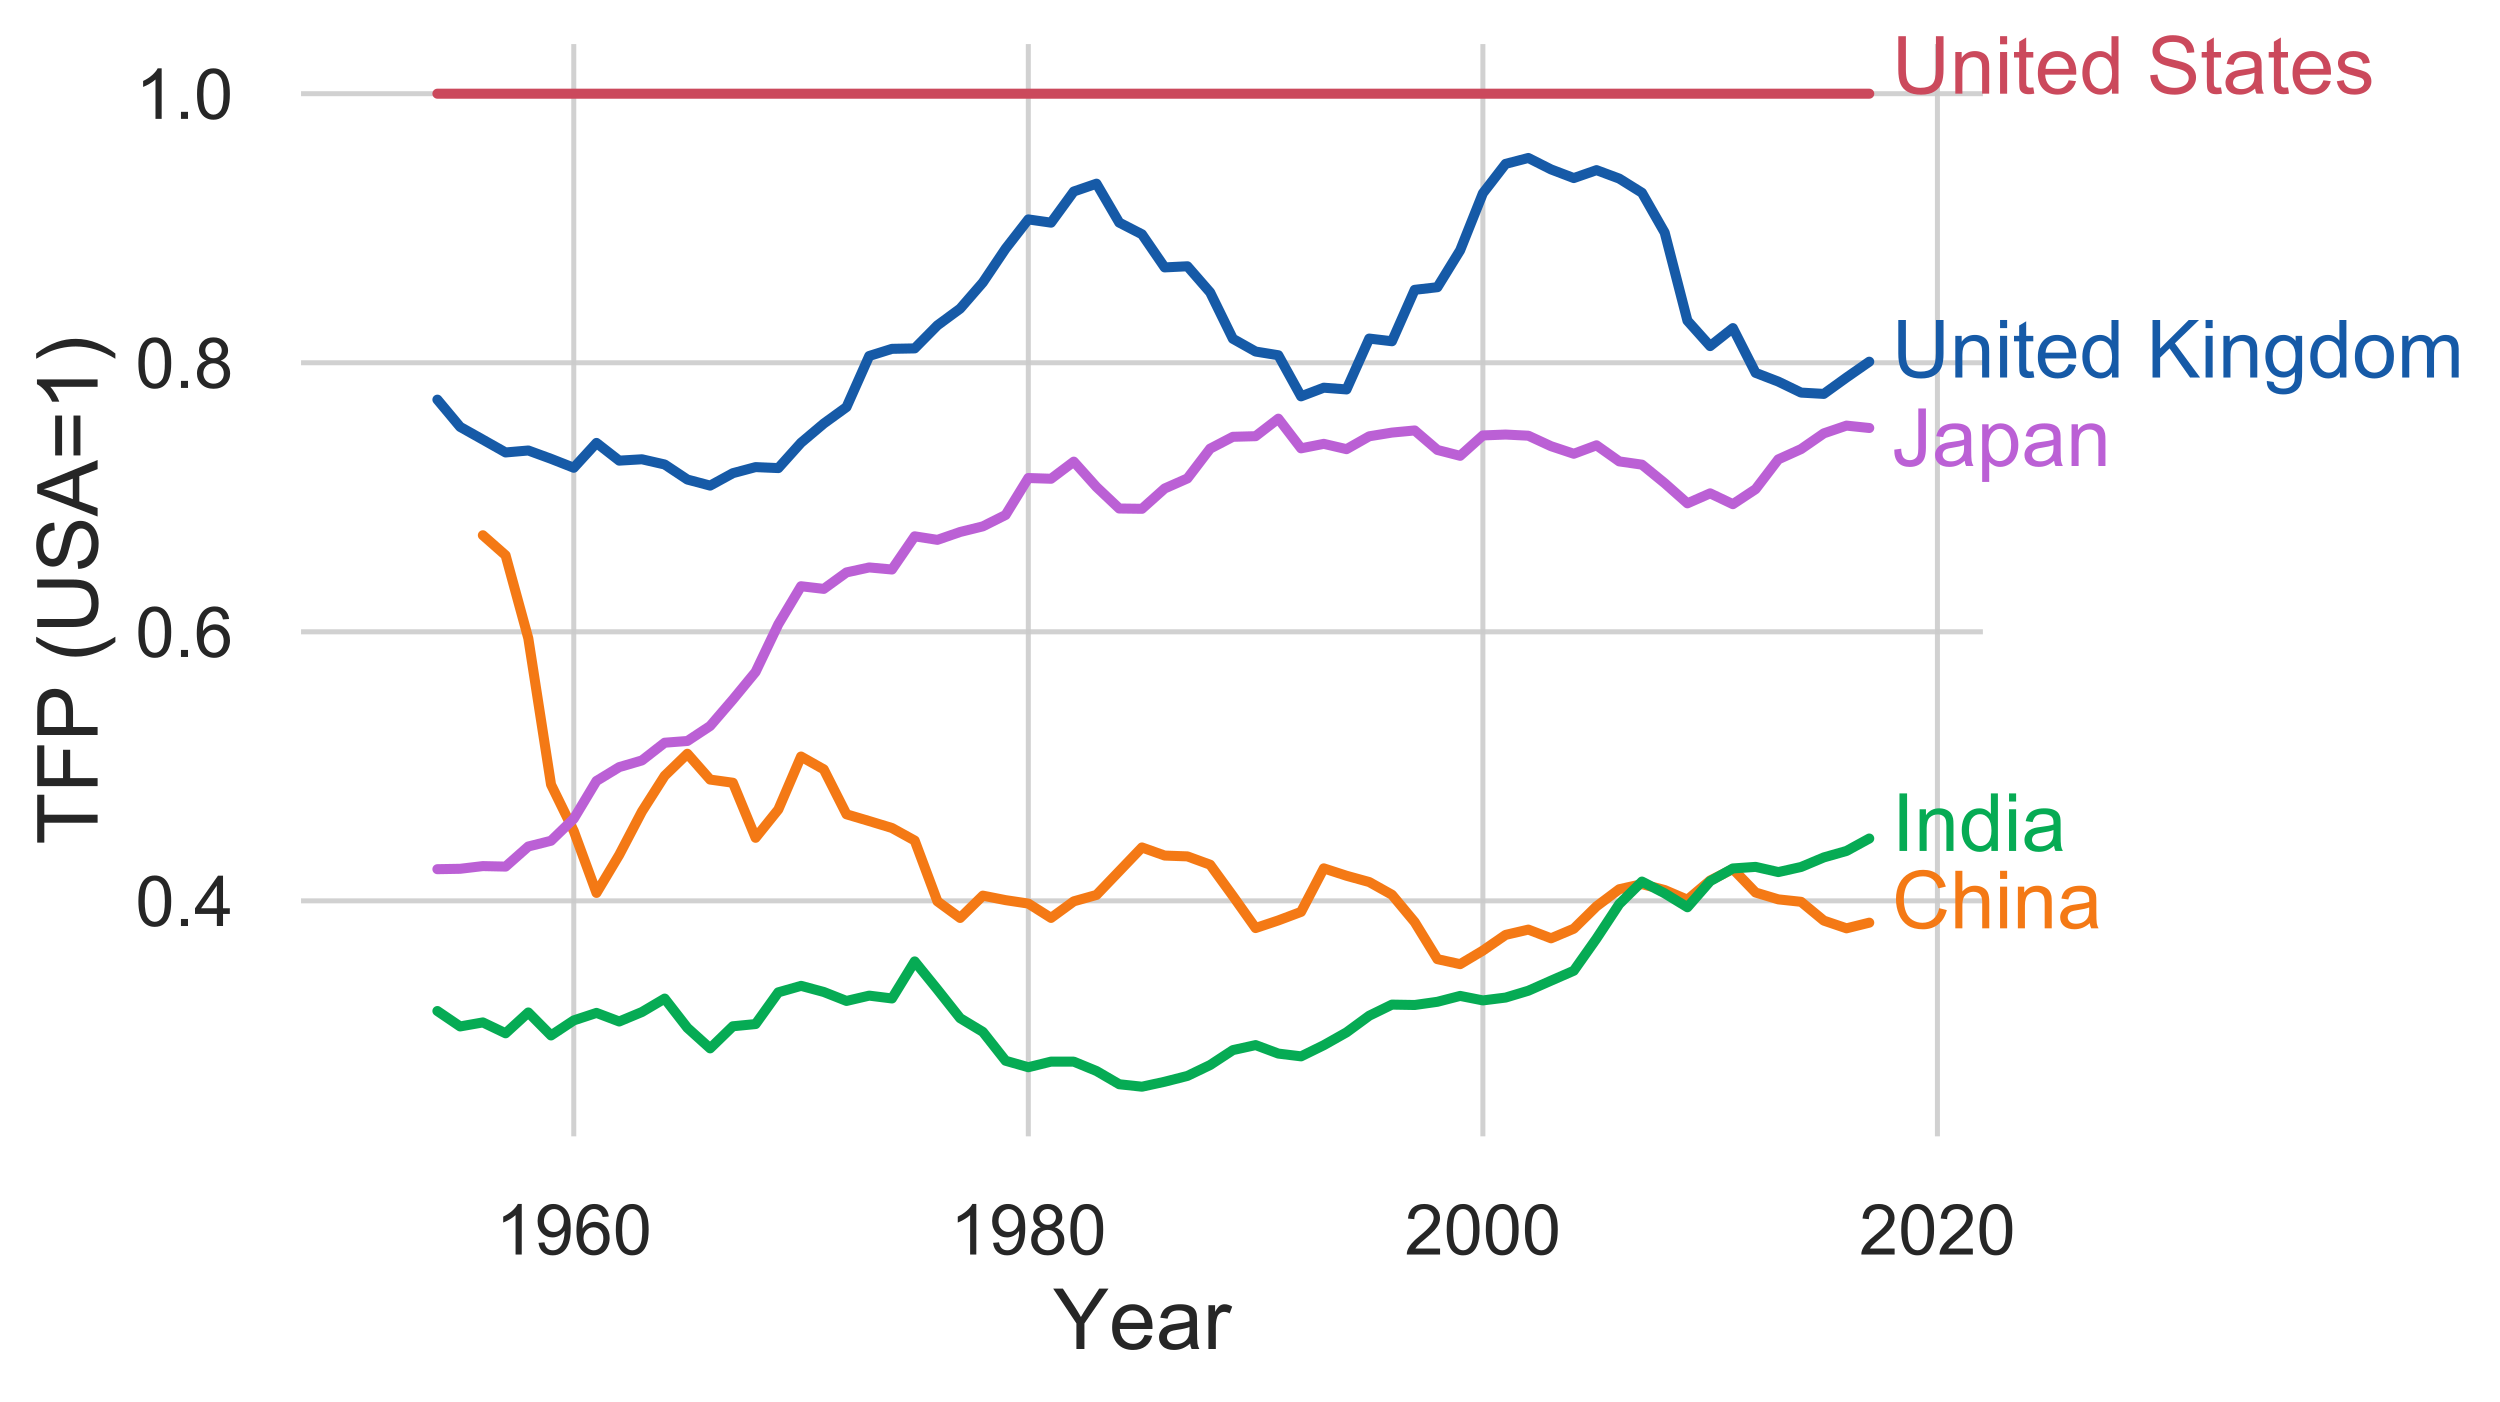 <?xml version="1.0" encoding="utf-8" standalone="no"?>
<!DOCTYPE svg PUBLIC "-//W3C//DTD SVG 1.1//EN"
  "http://www.w3.org/Graphics/SVG/1.1/DTD/svg11.dtd">
<!-- Created with matplotlib (https://matplotlib.org/) -->
<svg height="279.076pt" version="1.1" viewBox="0 0 497.666 279.076" width="497.666pt" xmlns="http://www.w3.org/2000/svg" xmlns:xlink="http://www.w3.org/1999/xlink">
 <defs>
  <style type="text/css">
*{stroke-linecap:butt;stroke-linejoin:round;}
  </style>
 </defs>
 <g id="figure_1">
  <g id="patch_1">
   <path d="M 0 279.076 
L 497.666 279.076 
L 497.666 0 
L 0 0 
z
" style="fill:#ffffff;"/>
  </g>
  <g id="axes_1">
   <g id="patch_2">
    <path d="M 59.926 226.209 
L 394.726 226.209 
L 394.726 8.769 
L 59.926 8.769 
z
" style="fill:#ffffff;"/>
   </g>
   <g id="matplotlib.axis_1">
    <g id="xtick_1">
     <g id="line2d_1">
      <path clip-path="url(#p127b7eb113)" d="M 114.218 226.209 
L 114.218 8.769 
" style="fill:none;stroke:#cccccc;stroke-linecap:round;stroke-opacity:0.9;"/>
     </g>
     <g id="text_1">
      <!-- 1960 -->
      <defs>
       <path d="M 37.25 0 
L 28.469 0 
L 28.469 56 
Q 25.297 52.984 20.141 49.953 
Q 14.984 46.922 10.891 45.406 
L 10.891 53.906 
Q 18.266 57.375 23.781 62.297 
Q 29.297 67.234 31.594 71.875 
L 37.25 71.875 
z
" id="ArialMT-49"/>
       <path d="M 5.469 16.547 
L 13.922 17.328 
Q 14.984 11.375 18.016 8.688 
Q 21.047 6 25.781 6 
Q 29.828 6 32.875 7.859 
Q 35.938 9.719 37.891 12.812 
Q 39.844 15.922 41.156 21.188 
Q 42.484 26.469 42.484 31.938 
Q 42.484 32.516 42.438 33.688 
Q 39.797 29.5 35.234 26.875 
Q 30.672 24.266 25.344 24.266 
Q 16.453 24.266 10.297 30.703 
Q 4.156 37.156 4.156 47.703 
Q 4.156 58.594 10.578 65.234 
Q 17 71.875 26.656 71.875 
Q 33.641 71.875 39.422 68.109 
Q 45.219 64.359 48.219 57.391 
Q 51.219 50.438 51.219 37.25 
Q 51.219 23.531 48.234 15.406 
Q 45.266 7.281 39.375 3.031 
Q 33.5 -1.219 25.594 -1.219 
Q 17.188 -1.219 11.859 3.438 
Q 6.547 8.109 5.469 16.547 
z
M 41.453 48.141 
Q 41.453 55.719 37.422 60.156 
Q 33.406 64.594 27.734 64.594 
Q 21.875 64.594 17.531 59.812 
Q 13.188 55.031 13.188 47.406 
Q 13.188 40.578 17.312 36.297 
Q 21.438 32.031 27.484 32.031 
Q 33.594 32.031 37.516 36.297 
Q 41.453 40.578 41.453 48.141 
z
" id="ArialMT-57"/>
       <path d="M 49.75 54.047 
L 41.016 53.375 
Q 39.844 58.547 37.703 60.891 
Q 34.125 64.656 28.906 64.656 
Q 24.703 64.656 21.531 62.312 
Q 17.391 59.281 14.984 53.469 
Q 12.594 47.656 12.5 36.922 
Q 15.672 41.75 20.266 44.094 
Q 24.859 46.438 29.891 46.438 
Q 38.672 46.438 44.844 39.969 
Q 51.031 33.5 51.031 23.25 
Q 51.031 16.5 48.125 10.719 
Q 45.219 4.938 40.141 1.859 
Q 35.062 -1.219 28.609 -1.219 
Q 17.625 -1.219 10.688 6.859 
Q 3.766 14.938 3.766 33.5 
Q 3.766 54.25 11.422 63.672 
Q 18.109 71.875 29.438 71.875 
Q 37.891 71.875 43.281 67.141 
Q 48.688 62.406 49.75 54.047 
z
M 13.875 23.188 
Q 13.875 18.656 15.797 14.5 
Q 17.719 10.359 21.188 8.172 
Q 24.656 6 28.469 6 
Q 34.031 6 38.031 10.484 
Q 42.047 14.984 42.047 22.703 
Q 42.047 30.125 38.078 34.391 
Q 34.125 38.672 28.125 38.672 
Q 22.172 38.672 18.016 34.391 
Q 13.875 30.125 13.875 23.188 
z
" id="ArialMT-54"/>
       <path d="M 4.156 35.297 
Q 4.156 48 6.766 55.734 
Q 9.375 63.484 14.516 67.672 
Q 19.672 71.875 27.484 71.875 
Q 33.25 71.875 37.594 69.547 
Q 41.938 67.234 44.766 62.859 
Q 47.609 58.5 49.219 52.219 
Q 50.828 45.953 50.828 35.297 
Q 50.828 22.703 48.234 14.969 
Q 45.656 7.234 40.5 3 
Q 35.359 -1.219 27.484 -1.219 
Q 17.141 -1.219 11.234 6.203 
Q 4.156 15.141 4.156 35.297 
z
M 13.188 35.297 
Q 13.188 17.672 17.312 11.828 
Q 21.438 6 27.484 6 
Q 33.547 6 37.672 11.859 
Q 41.797 17.719 41.797 35.297 
Q 41.797 52.984 37.672 58.781 
Q 33.547 64.594 27.391 64.594 
Q 21.344 64.594 17.719 59.469 
Q 13.188 52.938 13.188 35.297 
z
" id="ArialMT-48"/>
      </defs>
      <g style="fill:#262626;" transform="translate(98.647 249.73)scale(0.14 -0.14)">
       <use xlink:href="#ArialMT-49"/>
       <use x="55.615" xlink:href="#ArialMT-57"/>
       <use x="111.23" xlink:href="#ArialMT-54"/>
       <use x="166.846" xlink:href="#ArialMT-48"/>
      </g>
     </g>
    </g>
    <g id="xtick_2">
     <g id="line2d_2">
      <path clip-path="url(#p127b7eb113)" d="M 204.704 226.209 
L 204.704 8.769 
" style="fill:none;stroke:#cccccc;stroke-linecap:round;stroke-opacity:0.9;"/>
     </g>
     <g id="text_2">
      <!-- 1980 -->
      <defs>
       <path d="M 17.672 38.812 
Q 12.203 40.828 9.562 44.531 
Q 6.938 48.25 6.938 53.422 
Q 6.938 61.234 12.547 66.547 
Q 18.172 71.875 27.484 71.875 
Q 36.859 71.875 42.578 66.422 
Q 48.297 60.984 48.297 53.172 
Q 48.297 48.188 45.672 44.5 
Q 43.062 40.828 37.75 38.812 
Q 44.344 36.672 47.781 31.875 
Q 51.219 27.094 51.219 20.453 
Q 51.219 11.281 44.719 5.031 
Q 38.234 -1.219 27.641 -1.219 
Q 17.047 -1.219 10.547 5.047 
Q 4.047 11.328 4.047 20.703 
Q 4.047 27.688 7.594 32.391 
Q 11.141 37.109 17.672 38.812 
z
M 15.922 53.719 
Q 15.922 48.641 19.188 45.406 
Q 22.469 42.188 27.688 42.188 
Q 32.766 42.188 36.016 45.375 
Q 39.266 48.578 39.266 53.219 
Q 39.266 58.062 35.906 61.359 
Q 32.562 64.656 27.594 64.656 
Q 22.562 64.656 19.234 61.422 
Q 15.922 58.203 15.922 53.719 
z
M 13.094 20.656 
Q 13.094 16.891 14.875 13.375 
Q 16.656 9.859 20.172 7.922 
Q 23.688 6 27.734 6 
Q 34.031 6 38.125 10.047 
Q 42.234 14.109 42.234 20.359 
Q 42.234 26.703 38.016 30.859 
Q 33.797 35.016 27.438 35.016 
Q 21.234 35.016 17.156 30.906 
Q 13.094 26.812 13.094 20.656 
z
" id="ArialMT-56"/>
      </defs>
      <g style="fill:#262626;" transform="translate(189.134 249.73)scale(0.14 -0.14)">
       <use xlink:href="#ArialMT-49"/>
       <use x="55.615" xlink:href="#ArialMT-57"/>
       <use x="111.23" xlink:href="#ArialMT-56"/>
       <use x="166.846" xlink:href="#ArialMT-48"/>
      </g>
     </g>
    </g>
    <g id="xtick_3">
     <g id="line2d_3">
      <path clip-path="url(#p127b7eb113)" d="M 295.191 226.209 
L 295.191 8.769 
" style="fill:none;stroke:#cccccc;stroke-linecap:round;stroke-opacity:0.9;"/>
     </g>
     <g id="text_3">
      <!-- 2000 -->
      <defs>
       <path d="M 50.344 8.453 
L 50.344 0 
L 3.031 0 
Q 2.938 3.172 4.047 6.109 
Q 5.859 10.938 9.828 15.625 
Q 13.812 20.312 21.344 26.469 
Q 33.016 36.031 37.109 41.625 
Q 41.219 47.219 41.219 52.203 
Q 41.219 57.422 37.469 61 
Q 33.734 64.594 27.734 64.594 
Q 21.391 64.594 17.578 60.781 
Q 13.766 56.984 13.719 50.25 
L 4.688 51.172 
Q 5.609 61.281 11.656 66.578 
Q 17.719 71.875 27.938 71.875 
Q 38.234 71.875 44.234 66.156 
Q 50.25 60.453 50.25 52 
Q 50.25 47.703 48.484 43.547 
Q 46.734 39.406 42.656 34.812 
Q 38.578 30.219 29.109 22.219 
Q 21.188 15.578 18.938 13.203 
Q 16.703 10.844 15.234 8.453 
z
" id="ArialMT-50"/>
      </defs>
      <g style="fill:#262626;" transform="translate(279.62 249.73)scale(0.14 -0.14)">
       <use xlink:href="#ArialMT-50"/>
       <use x="55.615" xlink:href="#ArialMT-48"/>
       <use x="111.23" xlink:href="#ArialMT-48"/>
       <use x="166.846" xlink:href="#ArialMT-48"/>
      </g>
     </g>
    </g>
    <g id="xtick_4">
     <g id="line2d_4">
      <path clip-path="url(#p127b7eb113)" d="M 385.677 226.209 
L 385.677 8.769 
" style="fill:none;stroke:#cccccc;stroke-linecap:round;stroke-opacity:0.9;"/>
     </g>
     <g id="text_4">
      <!-- 2020 -->
      <g style="fill:#262626;" transform="translate(370.106 249.73)scale(0.14 -0.14)">
       <use xlink:href="#ArialMT-50"/>
       <use x="55.615" xlink:href="#ArialMT-48"/>
       <use x="111.23" xlink:href="#ArialMT-50"/>
       <use x="166.846" xlink:href="#ArialMT-48"/>
      </g>
     </g>
    </g>
    <g id="text_5">
     <!-- Year -->
     <defs>
      <path d="M 27.875 0 
L 27.875 30.328 
L 0.297 71.578 
L 11.812 71.578 
L 25.922 50 
Q 29.828 43.953 33.203 37.891 
Q 36.422 43.5 41.016 50.531 
L 54.891 71.578 
L 65.922 71.578 
L 37.359 30.328 
L 37.359 0 
z
" id="ArialMT-89"/>
      <path d="M 42.094 16.703 
L 51.172 15.578 
Q 49.031 7.625 43.219 3.219 
Q 37.406 -1.172 28.375 -1.172 
Q 17 -1.172 10.328 5.828 
Q 3.656 12.844 3.656 25.484 
Q 3.656 38.578 10.391 45.797 
Q 17.141 53.031 27.875 53.031 
Q 38.281 53.031 44.875 45.953 
Q 51.469 38.875 51.469 26.031 
Q 51.469 25.25 51.422 23.688 
L 12.75 23.688 
Q 13.234 15.141 17.578 10.594 
Q 21.922 6.062 28.422 6.062 
Q 33.25 6.062 36.672 8.594 
Q 40.094 11.141 42.094 16.703 
z
M 13.234 30.906 
L 42.188 30.906 
Q 41.609 37.453 38.875 40.719 
Q 34.672 45.797 27.984 45.797 
Q 21.922 45.797 17.797 41.75 
Q 13.672 37.703 13.234 30.906 
z
" id="ArialMT-101"/>
      <path d="M 40.438 6.391 
Q 35.547 2.25 31.031 0.531 
Q 26.516 -1.172 21.344 -1.172 
Q 12.797 -1.172 8.203 3 
Q 3.609 7.172 3.609 13.672 
Q 3.609 17.484 5.344 20.625 
Q 7.078 23.781 9.891 25.688 
Q 12.703 27.594 16.219 28.562 
Q 18.797 29.25 24.031 29.891 
Q 34.672 31.156 39.703 32.906 
Q 39.75 34.719 39.75 35.203 
Q 39.75 40.578 37.25 42.781 
Q 33.891 45.75 27.25 45.75 
Q 21.047 45.75 18.094 43.578 
Q 15.141 41.406 13.719 35.891 
L 5.125 37.062 
Q 6.297 42.578 8.984 45.969 
Q 11.672 49.359 16.75 51.188 
Q 21.828 53.031 28.516 53.031 
Q 35.156 53.031 39.297 51.469 
Q 43.453 49.906 45.406 47.531 
Q 47.359 45.172 48.141 41.547 
Q 48.578 39.312 48.578 33.453 
L 48.578 21.734 
Q 48.578 9.469 49.141 6.219 
Q 49.703 2.984 51.375 0 
L 42.188 0 
Q 40.828 2.734 40.438 6.391 
z
M 39.703 26.031 
Q 34.906 24.078 25.344 22.703 
Q 19.922 21.922 17.672 20.938 
Q 15.438 19.969 14.203 18.094 
Q 12.984 16.219 12.984 13.922 
Q 12.984 10.406 15.641 8.062 
Q 18.312 5.719 23.438 5.719 
Q 28.516 5.719 32.469 7.938 
Q 36.422 10.156 38.281 14.016 
Q 39.703 17 39.703 22.797 
z
" id="ArialMT-97"/>
      <path d="M 6.5 0 
L 6.5 51.859 
L 14.406 51.859 
L 14.406 44 
Q 17.438 49.516 20 51.266 
Q 22.562 53.031 25.641 53.031 
Q 30.078 53.031 34.672 50.203 
L 31.641 42.047 
Q 28.422 43.953 25.203 43.953 
Q 22.312 43.953 20.016 42.219 
Q 17.719 40.484 16.75 37.406 
Q 15.281 32.719 15.281 27.156 
L 15.281 0 
z
" id="ArialMT-114"/>
     </defs>
     <g style="fill:#262626;" transform="translate(209.595 268.537)scale(0.168 -0.168)">
      <use xlink:href="#ArialMT-89"/>
      <use x="66.559" xlink:href="#ArialMT-101"/>
      <use x="122.174" xlink:href="#ArialMT-97"/>
      <use x="177.789" xlink:href="#ArialMT-114"/>
     </g>
    </g>
   </g>
   <g id="matplotlib.axis_2">
    <g id="ytick_1">
     <g id="line2d_5">
      <path clip-path="url(#p127b7eb113)" d="M 59.926 179.329 
L 394.726 179.329 
" style="fill:none;stroke:#cccccc;stroke-linecap:round;stroke-opacity:0.9;"/>
     </g>
     <g id="text_6">
      <!-- 0.4 -->
      <defs>
       <path d="M 9.078 0 
L 9.078 10.016 
L 19.094 10.016 
L 19.094 0 
z
" id="ArialMT-46"/>
       <path d="M 32.328 0 
L 32.328 17.141 
L 1.266 17.141 
L 1.266 25.203 
L 33.938 71.578 
L 41.109 71.578 
L 41.109 25.203 
L 50.781 25.203 
L 50.781 17.141 
L 41.109 17.141 
L 41.109 0 
z
M 32.328 25.203 
L 32.328 57.469 
L 9.906 25.203 
z
" id="ArialMT-52"/>
      </defs>
      <g style="fill:#262626;" transform="translate(26.966 184.339)scale(0.14 -0.14)">
       <use xlink:href="#ArialMT-48"/>
       <use x="55.615" xlink:href="#ArialMT-46"/>
       <use x="83.398" xlink:href="#ArialMT-52"/>
      </g>
     </g>
    </g>
    <g id="ytick_2">
     <g id="line2d_6">
      <path clip-path="url(#p127b7eb113)" d="M 59.926 125.77 
L 394.726 125.77 
" style="fill:none;stroke:#cccccc;stroke-linecap:round;stroke-opacity:0.9;"/>
     </g>
     <g id="text_7">
      <!-- 0.6 -->
      <g style="fill:#262626;" transform="translate(26.966 130.781)scale(0.14 -0.14)">
       <use xlink:href="#ArialMT-48"/>
       <use x="55.615" xlink:href="#ArialMT-46"/>
       <use x="83.398" xlink:href="#ArialMT-54"/>
      </g>
     </g>
    </g>
    <g id="ytick_3">
     <g id="line2d_7">
      <path clip-path="url(#p127b7eb113)" d="M 59.926 72.211 
L 394.726 72.211 
" style="fill:none;stroke:#cccccc;stroke-linecap:round;stroke-opacity:0.9;"/>
     </g>
     <g id="text_8">
      <!-- 0.8 -->
      <g style="fill:#262626;" transform="translate(26.966 77.222)scale(0.14 -0.14)">
       <use xlink:href="#ArialMT-48"/>
       <use x="55.615" xlink:href="#ArialMT-46"/>
       <use x="83.398" xlink:href="#ArialMT-56"/>
      </g>
     </g>
    </g>
    <g id="ytick_4">
     <g id="line2d_8">
      <path clip-path="url(#p127b7eb113)" d="M 59.926 18.652 
L 394.726 18.652 
" style="fill:none;stroke:#cccccc;stroke-linecap:round;stroke-opacity:0.9;"/>
     </g>
     <g id="text_9">
      <!-- 1.0 -->
      <g style="fill:#262626;" transform="translate(26.966 23.663)scale(0.14 -0.14)">
       <use xlink:href="#ArialMT-49"/>
       <use x="55.615" xlink:href="#ArialMT-46"/>
       <use x="83.398" xlink:href="#ArialMT-48"/>
      </g>
     </g>
    </g>
    <g id="text_10">
     <!-- TFP (USA=1) -->
     <defs>
      <path d="M 25.922 0 
L 25.922 63.141 
L 2.344 63.141 
L 2.344 71.578 
L 59.078 71.578 
L 59.078 63.141 
L 35.406 63.141 
L 35.406 0 
z
" id="ArialMT-84"/>
      <path d="M 8.203 0 
L 8.203 71.578 
L 56.5 71.578 
L 56.5 63.141 
L 17.672 63.141 
L 17.672 40.969 
L 51.266 40.969 
L 51.266 32.516 
L 17.672 32.516 
L 17.672 0 
z
" id="ArialMT-70"/>
      <path d="M 7.719 0 
L 7.719 71.578 
L 34.719 71.578 
Q 41.844 71.578 45.609 70.906 
Q 50.875 70.016 54.438 67.547 
Q 58.016 65.094 60.188 60.641 
Q 62.359 56.203 62.359 50.875 
Q 62.359 41.75 56.547 35.422 
Q 50.734 29.109 35.547 29.109 
L 17.188 29.109 
L 17.188 0 
z
M 17.188 37.547 
L 35.688 37.547 
Q 44.875 37.547 48.734 40.969 
Q 52.594 44.391 52.594 50.594 
Q 52.594 55.078 50.312 58.266 
Q 48.047 61.469 44.344 62.5 
Q 41.938 63.141 35.5 63.141 
L 17.188 63.141 
z
" id="ArialMT-80"/>
      <path id="ArialMT-32"/>
      <path d="M 23.391 -21.047 
Q 16.109 -11.859 11.078 0.438 
Q 6.062 12.75 6.062 25.922 
Q 6.062 37.547 9.812 48.188 
Q 14.203 60.547 23.391 72.797 
L 29.688 72.797 
Q 23.781 62.641 21.875 58.297 
Q 18.891 51.562 17.188 44.234 
Q 15.094 35.109 15.094 25.875 
Q 15.094 2.391 29.688 -21.047 
z
" id="ArialMT-40"/>
      <path d="M 54.688 71.578 
L 64.156 71.578 
L 64.156 30.219 
Q 64.156 19.438 61.719 13.078 
Q 59.281 6.734 52.906 2.75 
Q 46.531 -1.219 36.188 -1.219 
Q 26.125 -1.219 19.719 2.25 
Q 13.328 5.719 10.594 12.281 
Q 7.859 18.844 7.859 30.219 
L 7.859 71.578 
L 17.328 71.578 
L 17.328 30.281 
Q 17.328 20.953 19.062 16.531 
Q 20.797 12.109 25.016 9.719 
Q 29.25 7.328 35.359 7.328 
Q 45.797 7.328 50.234 12.062 
Q 54.688 16.797 54.688 30.281 
z
" id="ArialMT-85"/>
      <path d="M 4.5 23 
L 13.422 23.781 
Q 14.062 18.406 16.375 14.969 
Q 18.703 11.531 23.578 9.406 
Q 28.469 7.281 34.578 7.281 
Q 39.984 7.281 44.141 8.891 
Q 48.297 10.5 50.312 13.297 
Q 52.344 16.109 52.344 19.438 
Q 52.344 22.797 50.391 25.312 
Q 48.438 27.828 43.953 29.547 
Q 41.062 30.672 31.203 33.031 
Q 21.344 35.406 17.391 37.5 
Q 12.25 40.188 9.734 44.156 
Q 7.234 48.141 7.234 53.078 
Q 7.234 58.5 10.297 63.203 
Q 13.375 67.922 19.281 70.359 
Q 25.203 72.797 32.422 72.797 
Q 40.375 72.797 46.453 70.234 
Q 52.547 67.672 55.812 62.688 
Q 59.078 57.719 59.328 51.422 
L 50.25 50.734 
Q 49.516 57.516 45.281 60.984 
Q 41.062 64.453 32.812 64.453 
Q 24.219 64.453 20.281 61.297 
Q 16.359 58.156 16.359 53.719 
Q 16.359 49.859 19.141 47.359 
Q 21.875 44.875 33.422 42.266 
Q 44.969 39.656 49.266 37.703 
Q 55.516 34.812 58.484 30.391 
Q 61.469 25.984 61.469 20.219 
Q 61.469 14.5 58.203 9.438 
Q 54.938 4.391 48.797 1.578 
Q 42.672 -1.219 35.016 -1.219 
Q 25.297 -1.219 18.719 1.609 
Q 12.156 4.438 8.422 10.125 
Q 4.688 15.828 4.5 23 
z
" id="ArialMT-83"/>
      <path d="M -0.141 0 
L 27.344 71.578 
L 37.547 71.578 
L 66.844 0 
L 56.062 0 
L 47.703 21.688 
L 17.781 21.688 
L 9.906 0 
z
M 20.516 29.391 
L 44.781 29.391 
L 37.312 49.219 
Q 33.891 58.25 32.234 64.062 
Q 30.859 57.172 28.375 50.391 
z
" id="ArialMT-65"/>
      <path d="M 52.828 42.094 
L 5.562 42.094 
L 5.562 50.297 
L 52.828 50.297 
z
M 52.828 20.359 
L 5.562 20.359 
L 5.562 28.562 
L 52.828 28.562 
z
" id="ArialMT-61"/>
      <path d="M 12.359 -21.047 
L 6.062 -21.047 
Q 20.656 2.391 20.656 25.875 
Q 20.656 35.062 18.562 44.094 
Q 16.891 51.422 13.922 58.156 
Q 12.016 62.547 6.062 72.797 
L 12.359 72.797 
Q 21.531 60.547 25.922 48.188 
Q 29.688 37.547 29.688 25.922 
Q 29.688 12.75 24.625 0.438 
Q 19.578 -11.859 12.359 -21.047 
z
" id="ArialMT-41"/>
     </defs>
     <g style="fill:#262626;" transform="translate(19.43 168.129)rotate(-90)scale(0.168 -0.168)">
      <use xlink:href="#ArialMT-84"/>
      <use x="61.084" xlink:href="#ArialMT-70"/>
      <use x="122.168" xlink:href="#ArialMT-80"/>
      <use x="188.852" xlink:href="#ArialMT-32"/>
      <use x="216.635" xlink:href="#ArialMT-40"/>
      <use x="249.936" xlink:href="#ArialMT-85"/>
      <use x="322.152" xlink:href="#ArialMT-83"/>
      <use x="388.852" xlink:href="#ArialMT-65"/>
      <use x="455.551" xlink:href="#ArialMT-61"/>
      <use x="513.949" xlink:href="#ArialMT-49"/>
      <use x="569.564" xlink:href="#ArialMT-41"/>
     </g>
    </g>
   </g>
   <g id="line2d_9">
    <path clip-path="url(#p127b7eb113)" d="M 96.12 106.553 
L 100.645 110.544 
L 105.169 127.072 
L 109.693 156.185 
L 114.218 165.43 
L 118.742 177.746 
L 123.266 170.18 
L 127.791 161.54 
L 132.315 154.437 
L 136.839 150.05 
L 141.364 155.188 
L 145.888 155.817 
L 150.412 166.774 
L 154.937 161.145 
L 159.461 150.603 
L 163.985 153.157 
L 168.51 162.1 
L 173.034 163.447 
L 177.558 164.826 
L 182.083 167.323 
L 186.607 179.424 
L 191.131 182.733 
L 195.655 178.293 
L 200.18 179.188 
L 204.704 179.872 
L 209.228 182.724 
L 213.753 179.423 
L 218.277 178.15 
L 222.801 173.427 
L 227.326 168.701 
L 231.85 170.314 
L 236.374 170.478 
L 240.899 172.135 
L 245.423 178.359 
L 249.947 184.743 
L 254.472 183.223 
L 258.996 181.522 
L 263.52 172.862 
L 268.045 174.334 
L 272.569 175.584 
L 277.093 178.116 
L 281.618 183.56 
L 286.142 190.936 
L 290.666 191.932 
L 295.191 189.226 
L 299.715 186.105 
L 304.239 185.052 
L 308.764 186.785 
L 313.288 184.873 
L 317.812 180.418 
L 322.337 177.016 
L 326.861 176.001 
L 331.385 177.175 
L 335.91 179.108 
L 340.434 175.276 
L 344.958 172.988 
L 349.483 177.673 
L 354.007 179.034 
L 358.531 179.522 
L 363.055 183.259 
L 367.58 184.8 
L 372.104 183.674 
" style="fill:none;stroke:#f47915;stroke-linecap:round;stroke-width:2;"/>
   </g>
   <g id="line2d_10">
    <path clip-path="url(#p127b7eb113)" d="M 87.072 79.557 
L 91.596 84.977 
L 96.12 87.515 
L 100.645 90.069 
L 105.169 89.679 
L 109.693 91.335 
L 114.218 93.115 
L 118.742 88.172 
L 123.266 91.697 
L 127.791 91.428 
L 132.315 92.463 
L 136.839 95.464 
L 141.364 96.668 
L 145.888 94.193 
L 150.412 92.984 
L 154.937 93.18 
L 159.461 88.137 
L 163.985 84.315 
L 168.51 81.035 
L 173.034 70.862 
L 177.558 69.442 
L 182.083 69.353 
L 186.607 64.77 
L 191.131 61.437 
L 195.655 56.227 
L 200.18 49.497 
L 204.704 43.677 
L 209.228 44.324 
L 213.753 38.119 
L 218.277 36.565 
L 222.801 44.31 
L 227.326 46.637 
L 231.85 53.231 
L 236.374 53.007 
L 240.899 58.207 
L 245.423 67.437 
L 249.947 69.979 
L 254.472 70.715 
L 258.996 78.898 
L 263.52 77.177 
L 268.045 77.524 
L 272.569 67.398 
L 277.093 67.931 
L 281.618 57.695 
L 286.142 57.173 
L 290.666 49.824 
L 295.191 38.477 
L 299.715 32.62 
L 304.239 31.446 
L 308.764 33.726 
L 313.288 35.448 
L 317.812 33.867 
L 322.337 35.552 
L 326.861 38.373 
L 331.385 46.305 
L 335.91 63.836 
L 340.434 68.896 
L 344.958 65.316 
L 349.483 74.223 
L 354.007 75.968 
L 358.531 78.152 
L 363.055 78.412 
L 367.58 75.151 
L 372.104 72.002 
" style="fill:none;stroke:#165aa7;stroke-linecap:round;stroke-width:2;"/>
   </g>
   <g id="line2d_11">
    <path clip-path="url(#p127b7eb113)" d="M 87.072 201.263 
L 91.596 204.329 
L 96.12 203.53 
L 100.645 205.693 
L 105.169 201.551 
L 109.693 206.122 
L 114.218 203.127 
L 118.742 201.634 
L 123.266 203.345 
L 127.791 201.456 
L 132.315 198.785 
L 136.839 204.611 
L 141.364 208.693 
L 145.888 204.298 
L 150.412 203.856 
L 154.937 197.541 
L 159.461 196.249 
L 163.985 197.468 
L 168.51 199.253 
L 173.034 198.196 
L 177.558 198.761 
L 182.083 191.389 
L 186.607 196.974 
L 191.131 202.687 
L 195.655 205.416 
L 200.18 211.16 
L 204.704 212.449 
L 209.228 211.332 
L 213.753 211.34 
L 218.277 213.203 
L 222.801 215.837 
L 227.326 216.325 
L 231.85 215.338 
L 236.374 214.182 
L 240.899 212.007 
L 245.423 209.04 
L 249.947 208.043 
L 254.472 209.733 
L 258.996 210.285 
L 263.52 208.064 
L 268.045 205.512 
L 272.569 202.195 
L 277.093 199.985 
L 281.618 200.061 
L 286.142 199.423 
L 290.666 198.252 
L 295.191 199.148 
L 299.715 198.583 
L 304.239 197.22 
L 308.764 195.217 
L 313.288 193.239 
L 317.812 186.83 
L 322.337 179.971 
L 326.861 175.492 
L 331.385 177.836 
L 335.91 180.602 
L 340.434 175.411 
L 344.958 172.88 
L 349.483 172.566 
L 354.007 173.6 
L 358.531 172.585 
L 363.055 170.685 
L 367.58 169.393 
L 372.104 166.923 
" style="fill:none;stroke:#06ab54;stroke-linecap:round;stroke-width:2;"/>
   </g>
   <g id="line2d_12">
    <path clip-path="url(#p127b7eb113)" d="M 87.072 173.027 
L 91.596 172.947 
L 96.12 172.41 
L 100.645 172.509 
L 105.169 168.507 
L 109.693 167.367 
L 114.218 162.98 
L 118.742 155.458 
L 123.266 152.705 
L 127.791 151.374 
L 132.315 147.848 
L 136.839 147.505 
L 141.364 144.52 
L 145.888 139.262 
L 150.412 133.761 
L 154.937 124.272 
L 159.461 116.7 
L 163.985 117.227 
L 168.51 113.948 
L 173.034 112.959 
L 177.558 113.369 
L 182.083 106.765 
L 186.607 107.467 
L 191.131 105.899 
L 195.655 104.78 
L 200.18 102.512 
L 204.704 95.158 
L 209.228 95.304 
L 213.753 91.899 
L 218.277 96.945 
L 222.801 101.225 
L 227.326 101.287 
L 231.85 97.239 
L 236.374 95.239 
L 240.899 89.31 
L 245.423 86.954 
L 249.947 86.83 
L 254.472 83.344 
L 258.996 89.247 
L 263.52 88.355 
L 268.045 89.413 
L 272.569 86.852 
L 277.093 86.113 
L 281.618 85.689 
L 286.142 89.574 
L 290.666 90.737 
L 295.191 86.681 
L 299.715 86.504 
L 304.239 86.734 
L 308.764 88.823 
L 313.288 90.328 
L 317.812 88.645 
L 322.337 91.848 
L 326.861 92.497 
L 331.385 96.187 
L 335.91 100.195 
L 340.434 98.21 
L 344.958 100.363 
L 349.483 97.372 
L 354.007 91.442 
L 358.531 89.399 
L 363.055 86.269 
L 367.58 84.725 
L 372.104 85.199 
" style="fill:none;stroke:#bb60d5;stroke-linecap:round;stroke-width:2;"/>
   </g>
   <g id="line2d_13">
    <path clip-path="url(#p127b7eb113)" d="M 87.072 18.652 
L 91.596 18.652 
L 96.12 18.652 
L 100.645 18.652 
L 105.169 18.652 
L 109.693 18.652 
L 114.218 18.652 
L 118.742 18.652 
L 123.266 18.652 
L 127.791 18.652 
L 132.315 18.652 
L 136.839 18.652 
L 141.364 18.652 
L 145.888 18.652 
L 150.412 18.652 
L 154.937 18.652 
L 159.461 18.652 
L 163.985 18.652 
L 168.51 18.652 
L 173.034 18.652 
L 177.558 18.652 
L 182.083 18.652 
L 186.607 18.652 
L 191.131 18.652 
L 195.655 18.652 
L 200.18 18.652 
L 204.704 18.652 
L 209.228 18.652 
L 213.753 18.652 
L 218.277 18.652 
L 222.801 18.652 
L 227.326 18.652 
L 231.85 18.652 
L 236.374 18.652 
L 240.899 18.652 
L 245.423 18.652 
L 249.947 18.652 
L 254.472 18.652 
L 258.996 18.652 
L 263.52 18.652 
L 268.045 18.652 
L 272.569 18.652 
L 277.093 18.652 
L 281.618 18.652 
L 286.142 18.652 
L 290.666 18.652 
L 295.191 18.652 
L 299.715 18.652 
L 304.239 18.652 
L 308.764 18.652 
L 313.288 18.652 
L 317.812 18.652 
L 322.337 18.652 
L 326.861 18.652 
L 331.385 18.652 
L 335.91 18.652 
L 340.434 18.652 
L 344.958 18.652 
L 349.483 18.652 
L 354.007 18.652 
L 358.531 18.652 
L 363.055 18.652 
L 367.58 18.652 
L 372.104 18.652 
" style="fill:none;stroke:#cb495c;stroke-linecap:round;stroke-width:2;"/>
   </g>
   <g id="text_11">
    <!-- United Kingdom -->
    <defs>
     <path d="M 6.594 0 
L 6.594 51.859 
L 14.5 51.859 
L 14.5 44.484 
Q 20.219 53.031 31 53.031 
Q 35.688 53.031 39.625 51.344 
Q 43.562 49.656 45.516 46.922 
Q 47.469 44.188 48.25 40.438 
Q 48.734 37.984 48.734 31.891 
L 48.734 0 
L 39.938 0 
L 39.938 31.547 
Q 39.938 36.922 38.906 39.578 
Q 37.891 42.234 35.281 43.812 
Q 32.672 45.406 29.156 45.406 
Q 23.531 45.406 19.453 41.844 
Q 15.375 38.281 15.375 28.328 
L 15.375 0 
z
" id="ArialMT-110"/>
     <path d="M 6.641 61.469 
L 6.641 71.578 
L 15.438 71.578 
L 15.438 61.469 
z
M 6.641 0 
L 6.641 51.859 
L 15.438 51.859 
L 15.438 0 
z
" id="ArialMT-105"/>
     <path d="M 25.781 7.859 
L 27.047 0.094 
Q 23.344 -0.688 20.406 -0.688 
Q 15.625 -0.688 12.984 0.828 
Q 10.359 2.344 9.281 4.812 
Q 8.203 7.281 8.203 15.188 
L 8.203 45.016 
L 1.766 45.016 
L 1.766 51.859 
L 8.203 51.859 
L 8.203 64.703 
L 16.938 69.969 
L 16.938 51.859 
L 25.781 51.859 
L 25.781 45.016 
L 16.938 45.016 
L 16.938 14.703 
Q 16.938 10.938 17.406 9.859 
Q 17.875 8.797 18.922 8.156 
Q 19.969 7.516 21.922 7.516 
Q 23.391 7.516 25.781 7.859 
z
" id="ArialMT-116"/>
     <path d="M 40.234 0 
L 40.234 6.547 
Q 35.297 -1.172 25.734 -1.172 
Q 19.531 -1.172 14.328 2.25 
Q 9.125 5.672 6.266 11.797 
Q 3.422 17.922 3.422 25.875 
Q 3.422 33.641 6 39.969 
Q 8.594 46.297 13.766 49.656 
Q 18.953 53.031 25.344 53.031 
Q 30.031 53.031 33.688 51.047 
Q 37.359 49.078 39.656 45.906 
L 39.656 71.578 
L 48.391 71.578 
L 48.391 0 
z
M 12.453 25.875 
Q 12.453 15.922 16.641 10.984 
Q 20.844 6.062 26.562 6.062 
Q 32.328 6.062 36.344 10.766 
Q 40.375 15.484 40.375 25.141 
Q 40.375 35.797 36.266 40.766 
Q 32.172 45.75 26.172 45.75 
Q 20.312 45.75 16.375 40.969 
Q 12.453 36.188 12.453 25.875 
z
" id="ArialMT-100"/>
     <path d="M 7.328 0 
L 7.328 71.578 
L 16.797 71.578 
L 16.797 36.078 
L 52.344 71.578 
L 65.188 71.578 
L 35.156 42.578 
L 66.5 0 
L 54 0 
L 28.516 36.234 
L 16.797 24.812 
L 16.797 0 
z
" id="ArialMT-75"/>
     <path d="M 4.984 -4.297 
L 13.531 -5.562 
Q 14.062 -9.516 16.5 -11.328 
Q 19.781 -13.766 25.438 -13.766 
Q 31.547 -13.766 34.859 -11.328 
Q 38.188 -8.891 39.359 -4.5 
Q 40.047 -1.812 39.984 6.781 
Q 34.234 0 25.641 0 
Q 14.938 0 9.078 7.719 
Q 3.219 15.438 3.219 26.219 
Q 3.219 33.641 5.906 39.906 
Q 8.594 46.188 13.688 49.609 
Q 18.797 53.031 25.688 53.031 
Q 34.859 53.031 40.828 45.609 
L 40.828 51.859 
L 48.922 51.859 
L 48.922 7.031 
Q 48.922 -5.078 46.453 -10.125 
Q 44 -15.188 38.641 -18.109 
Q 33.297 -21.047 25.484 -21.047 
Q 16.219 -21.047 10.5 -16.875 
Q 4.781 -12.703 4.984 -4.297 
z
M 12.25 26.859 
Q 12.25 16.656 16.297 11.969 
Q 20.359 7.281 26.469 7.281 
Q 32.516 7.281 36.609 11.938 
Q 40.719 16.609 40.719 26.562 
Q 40.719 36.078 36.5 40.906 
Q 32.281 45.75 26.312 45.75 
Q 20.453 45.75 16.344 40.984 
Q 12.25 36.234 12.25 26.859 
z
" id="ArialMT-103"/>
     <path d="M 3.328 25.922 
Q 3.328 40.328 11.328 47.266 
Q 18.016 53.031 27.641 53.031 
Q 38.328 53.031 45.109 46.016 
Q 51.906 39.016 51.906 26.656 
Q 51.906 16.656 48.906 10.906 
Q 45.906 5.172 40.156 2 
Q 34.422 -1.172 27.641 -1.172 
Q 16.75 -1.172 10.031 5.812 
Q 3.328 12.797 3.328 25.922 
z
M 12.359 25.922 
Q 12.359 15.969 16.703 11.016 
Q 21.047 6.062 27.641 6.062 
Q 34.188 6.062 38.531 11.031 
Q 42.875 16.016 42.875 26.219 
Q 42.875 35.844 38.5 40.797 
Q 34.125 45.75 27.641 45.75 
Q 21.047 45.75 16.703 40.812 
Q 12.359 35.891 12.359 25.922 
z
" id="ArialMT-111"/>
     <path d="M 6.594 0 
L 6.594 51.859 
L 14.453 51.859 
L 14.453 44.578 
Q 16.891 48.391 20.938 50.703 
Q 25 53.031 30.172 53.031 
Q 35.938 53.031 39.625 50.641 
Q 43.312 48.25 44.828 43.953 
Q 50.984 53.031 60.844 53.031 
Q 68.562 53.031 72.703 48.75 
Q 76.859 44.484 76.859 35.594 
L 76.859 0 
L 68.109 0 
L 68.109 32.672 
Q 68.109 37.938 67.25 40.25 
Q 66.406 42.578 64.156 43.984 
Q 61.922 45.406 58.891 45.406 
Q 53.422 45.406 49.797 41.766 
Q 46.188 38.141 46.188 30.125 
L 46.188 0 
L 37.406 0 
L 37.406 33.688 
Q 37.406 39.547 35.25 42.469 
Q 33.109 45.406 28.219 45.406 
Q 24.516 45.406 21.359 43.453 
Q 18.219 41.5 16.797 37.734 
Q 15.375 33.984 15.375 26.906 
L 15.375 0 
z
" id="ArialMT-109"/>
    </defs>
    <g style="fill:#165aa7;" transform="translate(376.628 75.151)scale(0.16 -0.16)">
     <use xlink:href="#ArialMT-85"/>
     <use x="72.217" xlink:href="#ArialMT-110"/>
     <use x="127.832" xlink:href="#ArialMT-105"/>
     <use x="150.049" xlink:href="#ArialMT-116"/>
     <use x="177.832" xlink:href="#ArialMT-101"/>
     <use x="233.447" xlink:href="#ArialMT-100"/>
     <use x="289.062" xlink:href="#ArialMT-32"/>
     <use x="316.846" xlink:href="#ArialMT-75"/>
     <use x="383.545" xlink:href="#ArialMT-105"/>
     <use x="405.762" xlink:href="#ArialMT-110"/>
     <use x="461.377" xlink:href="#ArialMT-103"/>
     <use x="516.992" xlink:href="#ArialMT-100"/>
     <use x="572.607" xlink:href="#ArialMT-111"/>
     <use x="628.223" xlink:href="#ArialMT-109"/>
    </g>
   </g>
   <g id="text_12">
    <!-- United States -->
    <defs>
     <path d="M 3.078 15.484 
L 11.766 16.844 
Q 12.5 11.625 15.844 8.844 
Q 19.188 6.062 25.203 6.062 
Q 31.25 6.062 34.172 8.516 
Q 37.109 10.984 37.109 14.312 
Q 37.109 17.281 34.516 19 
Q 32.719 20.172 25.531 21.969 
Q 15.875 24.422 12.141 26.203 
Q 8.406 27.984 6.469 31.125 
Q 4.547 34.281 4.547 38.094 
Q 4.547 41.547 6.125 44.5 
Q 7.719 47.469 10.453 49.422 
Q 12.5 50.922 16.031 51.969 
Q 19.578 53.031 23.641 53.031 
Q 29.734 53.031 34.344 51.266 
Q 38.969 49.516 41.156 46.5 
Q 43.359 43.5 44.188 38.484 
L 35.594 37.312 
Q 35.016 41.312 32.203 43.547 
Q 29.391 45.797 24.266 45.797 
Q 18.219 45.797 15.625 43.797 
Q 13.031 41.797 13.031 39.109 
Q 13.031 37.406 14.109 36.031 
Q 15.188 34.625 17.484 33.688 
Q 18.797 33.203 25.25 31.453 
Q 34.578 28.953 38.25 27.359 
Q 41.938 25.781 44.031 22.75 
Q 46.141 19.734 46.141 15.234 
Q 46.141 10.844 43.578 6.953 
Q 41.016 3.078 36.172 0.953 
Q 31.344 -1.172 25.25 -1.172 
Q 15.141 -1.172 9.844 3.031 
Q 4.547 7.234 3.078 15.484 
z
" id="ArialMT-115"/>
    </defs>
    <g style="fill:#cb495c;" transform="translate(376.628 18.652)scale(0.16 -0.16)">
     <use xlink:href="#ArialMT-85"/>
     <use x="72.217" xlink:href="#ArialMT-110"/>
     <use x="127.832" xlink:href="#ArialMT-105"/>
     <use x="150.049" xlink:href="#ArialMT-116"/>
     <use x="177.832" xlink:href="#ArialMT-101"/>
     <use x="233.447" xlink:href="#ArialMT-100"/>
     <use x="289.062" xlink:href="#ArialMT-32"/>
     <use x="316.846" xlink:href="#ArialMT-83"/>
     <use x="383.545" xlink:href="#ArialMT-116"/>
     <use x="411.328" xlink:href="#ArialMT-97"/>
     <use x="466.943" xlink:href="#ArialMT-116"/>
     <use x="494.727" xlink:href="#ArialMT-101"/>
     <use x="550.342" xlink:href="#ArialMT-115"/>
    </g>
   </g>
   <g id="text_13">
    <!-- Japan -->
    <defs>
     <path d="M 2.875 20.312 
L 11.422 21.484 
Q 11.766 13.281 14.5 10.25 
Q 17.234 7.234 22.078 7.234 
Q 25.641 7.234 28.219 8.859 
Q 30.812 10.5 31.781 13.297 
Q 32.766 16.109 32.766 22.266 
L 32.766 71.578 
L 42.234 71.578 
L 42.234 22.797 
Q 42.234 13.812 40.062 8.875 
Q 37.891 3.953 33.172 1.359 
Q 28.469 -1.219 22.125 -1.219 
Q 12.703 -1.219 7.688 4.203 
Q 2.688 9.625 2.875 20.312 
z
" id="ArialMT-74"/>
     <path d="M 6.594 -19.875 
L 6.594 51.859 
L 14.594 51.859 
L 14.594 45.125 
Q 17.438 49.078 21 51.047 
Q 24.562 53.031 29.641 53.031 
Q 36.281 53.031 41.359 49.609 
Q 46.438 46.188 49.016 39.953 
Q 51.609 33.734 51.609 26.312 
Q 51.609 18.359 48.75 11.984 
Q 45.906 5.609 40.453 2.219 
Q 35.016 -1.172 29 -1.172 
Q 24.609 -1.172 21.109 0.688 
Q 17.625 2.547 15.375 5.375 
L 15.375 -19.875 
z
M 14.547 25.641 
Q 14.547 15.625 18.594 10.844 
Q 22.656 6.062 28.422 6.062 
Q 34.281 6.062 38.453 11.016 
Q 42.625 15.969 42.625 26.375 
Q 42.625 36.281 38.547 41.203 
Q 34.469 46.141 28.812 46.141 
Q 23.188 46.141 18.859 40.891 
Q 14.547 35.641 14.547 25.641 
z
" id="ArialMT-112"/>
    </defs>
    <g style="fill:#bb60d5;" transform="translate(376.628 92.759)scale(0.16 -0.16)">
     <use xlink:href="#ArialMT-74"/>
     <use x="50" xlink:href="#ArialMT-97"/>
     <use x="105.615" xlink:href="#ArialMT-112"/>
     <use x="161.23" xlink:href="#ArialMT-97"/>
     <use x="216.846" xlink:href="#ArialMT-110"/>
    </g>
   </g>
   <g id="text_14">
    <!-- China -->
    <defs>
     <path d="M 58.797 25.094 
L 68.266 22.703 
Q 65.281 11.031 57.547 4.906 
Q 49.812 -1.219 38.625 -1.219 
Q 27.047 -1.219 19.797 3.484 
Q 12.547 8.203 8.766 17.141 
Q 4.984 26.078 4.984 36.328 
Q 4.984 47.516 9.25 55.828 
Q 13.531 64.156 21.406 68.469 
Q 29.297 72.797 38.766 72.797 
Q 49.516 72.797 56.828 67.328 
Q 64.156 61.859 67.047 51.953 
L 57.719 49.75 
Q 55.219 57.562 50.484 61.125 
Q 45.75 64.703 38.578 64.703 
Q 30.328 64.703 24.781 60.734 
Q 19.234 56.781 16.984 50.109 
Q 14.75 43.453 14.75 36.375 
Q 14.75 27.25 17.406 20.438 
Q 20.062 13.625 25.672 10.25 
Q 31.297 6.891 37.844 6.891 
Q 45.797 6.891 51.312 11.469 
Q 56.844 16.062 58.797 25.094 
z
" id="ArialMT-67"/>
     <path d="M 6.594 0 
L 6.594 71.578 
L 15.375 71.578 
L 15.375 45.906 
Q 21.531 53.031 30.906 53.031 
Q 36.672 53.031 40.922 50.75 
Q 45.172 48.484 47 44.484 
Q 48.828 40.484 48.828 32.859 
L 48.828 0 
L 40.047 0 
L 40.047 32.859 
Q 40.047 39.453 37.188 42.453 
Q 34.328 45.453 29.109 45.453 
Q 25.203 45.453 21.75 43.422 
Q 18.312 41.406 16.844 37.938 
Q 15.375 34.469 15.375 28.375 
L 15.375 0 
z
" id="ArialMT-104"/>
    </defs>
    <g style="fill:#f47915;" transform="translate(376.628 184.8)scale(0.16 -0.16)">
     <use xlink:href="#ArialMT-67"/>
     <use x="72.217" xlink:href="#ArialMT-104"/>
     <use x="127.832" xlink:href="#ArialMT-105"/>
     <use x="150.049" xlink:href="#ArialMT-110"/>
     <use x="205.664" xlink:href="#ArialMT-97"/>
    </g>
   </g>
   <g id="text_15">
    <!-- India -->
    <defs>
     <path d="M 9.328 0 
L 9.328 71.578 
L 18.797 71.578 
L 18.797 0 
z
" id="ArialMT-73"/>
    </defs>
    <g style="fill:#06ab54;" transform="translate(376.628 169.393)scale(0.16 -0.16)">
     <use xlink:href="#ArialMT-73"/>
     <use x="27.783" xlink:href="#ArialMT-110"/>
     <use x="83.398" xlink:href="#ArialMT-100"/>
     <use x="139.014" xlink:href="#ArialMT-105"/>
     <use x="161.23" xlink:href="#ArialMT-97"/>
    </g>
   </g>
  </g>
 </g>
 <defs>
  <clipPath id="p127b7eb113">
   <rect height="217.44" width="334.8" x="59.926" y="8.769"/>
  </clipPath>
 </defs>
</svg>
